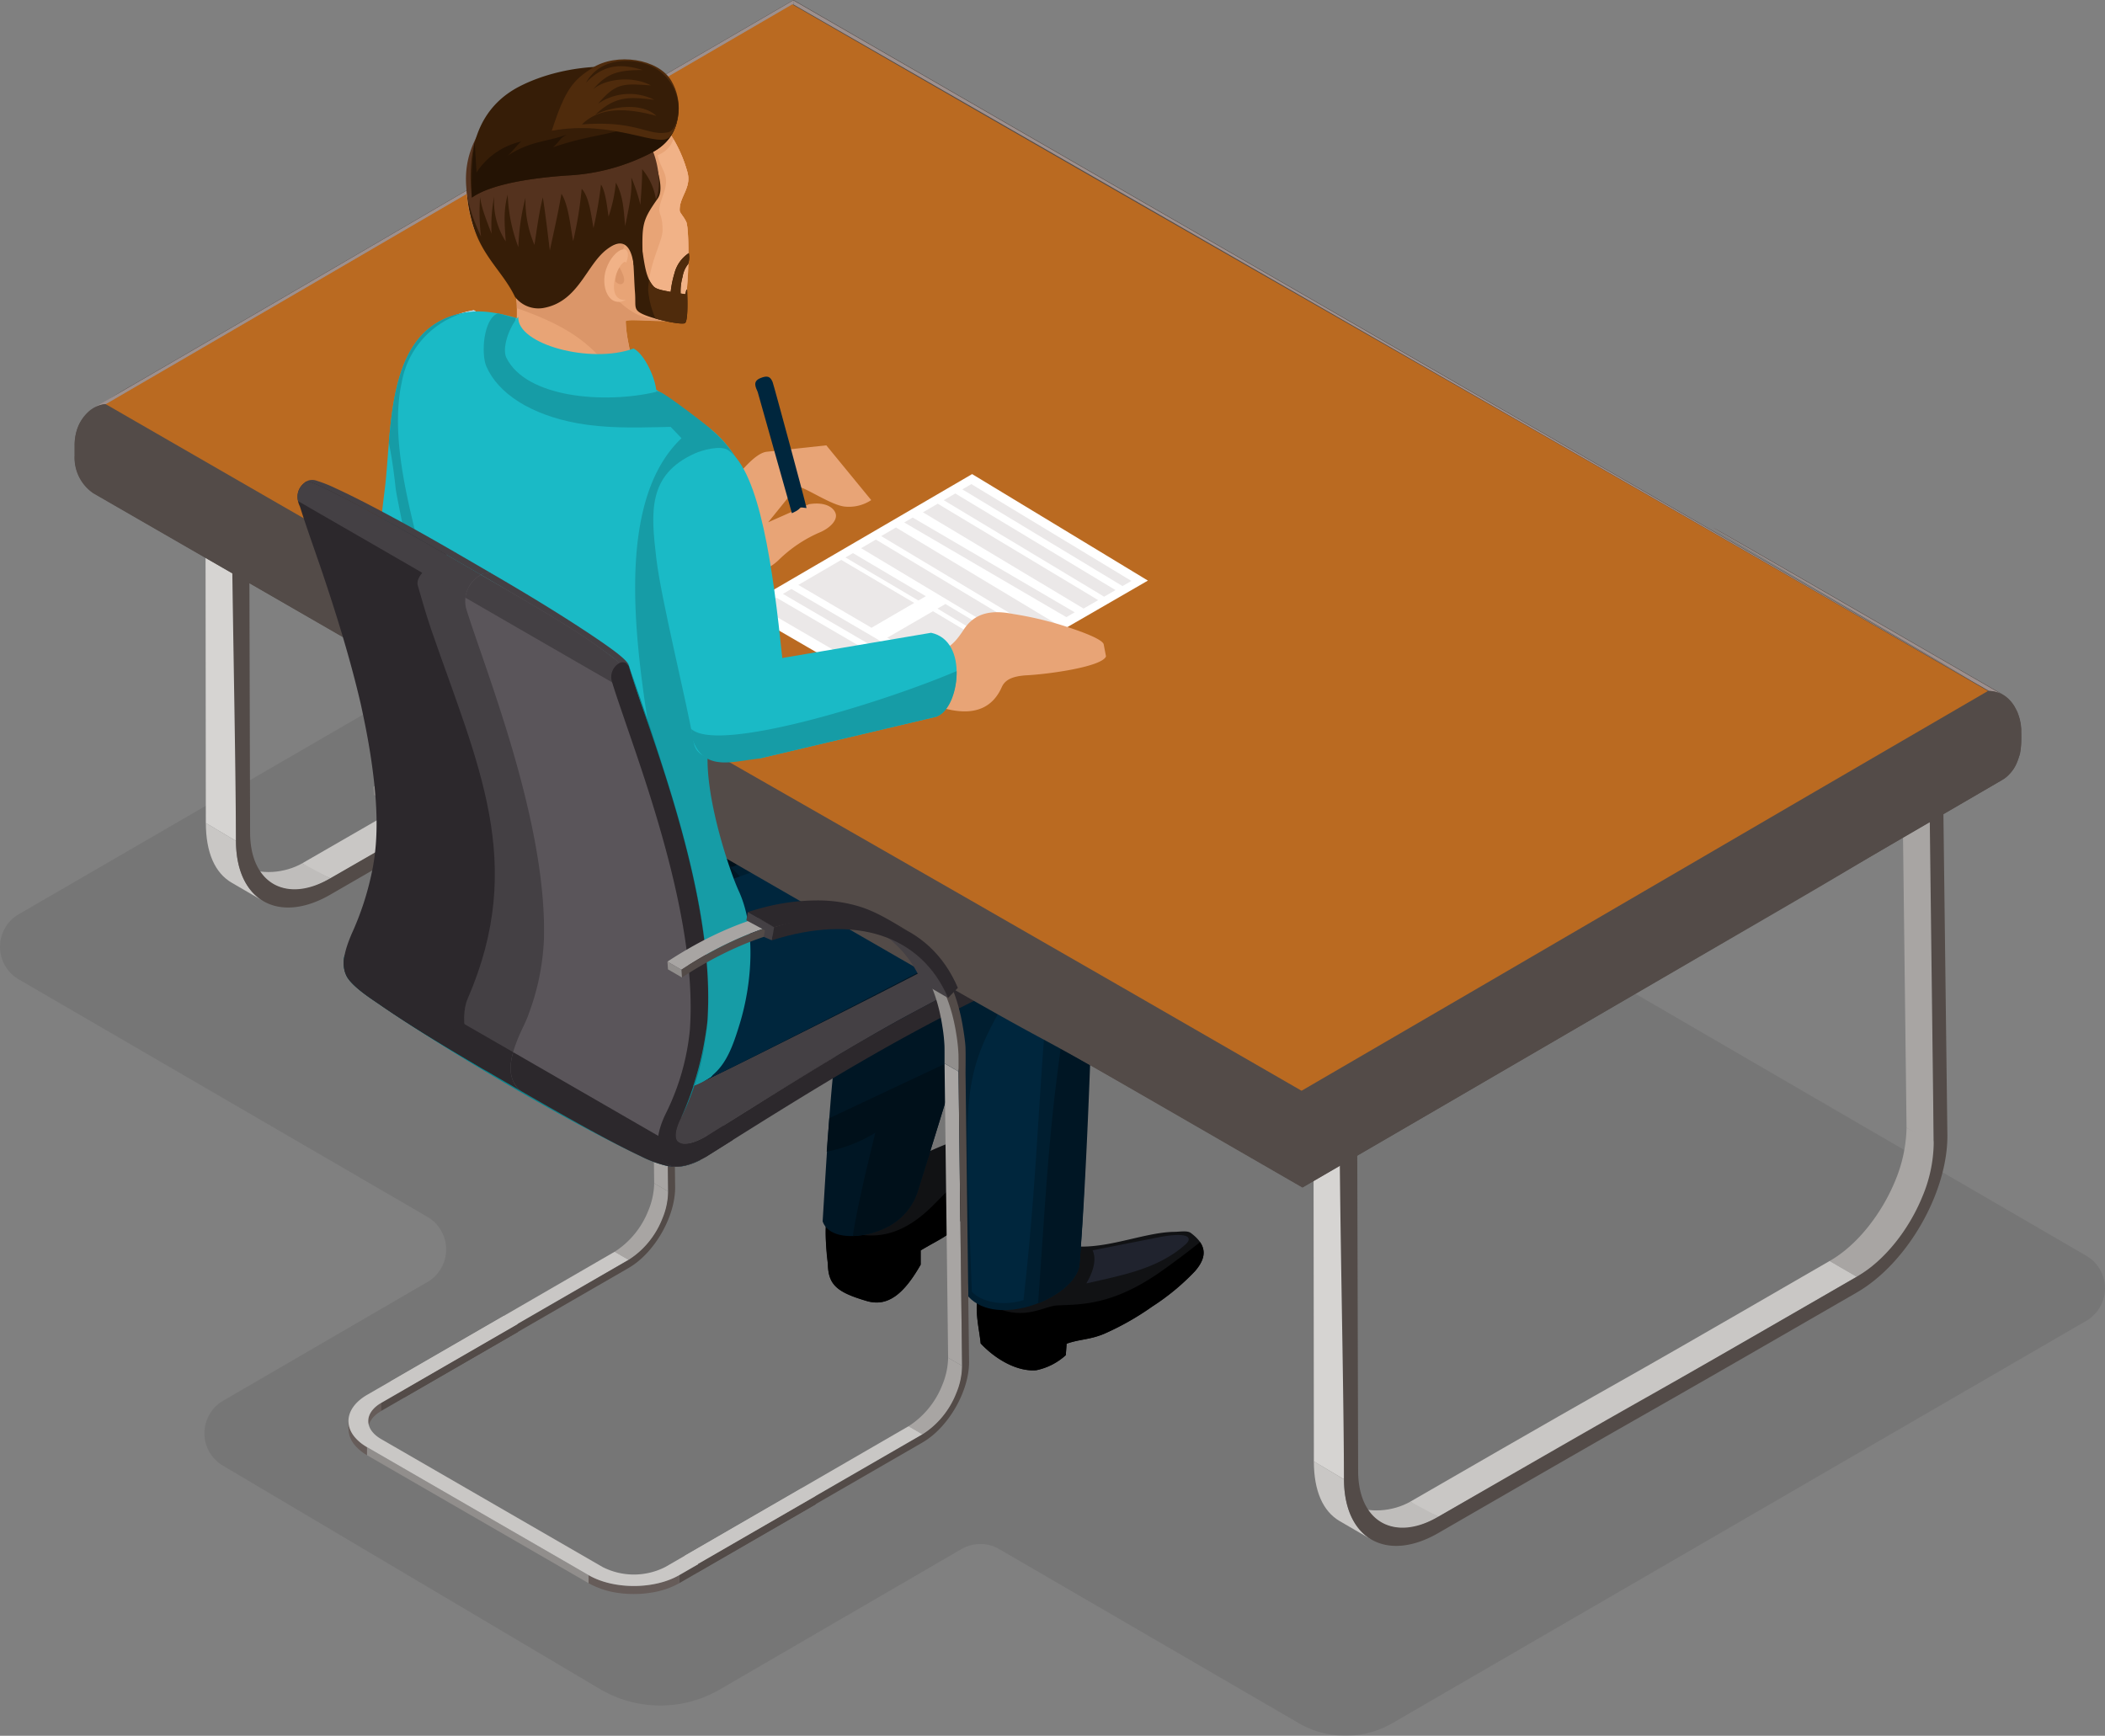 <svg xmlns="http://www.w3.org/2000/svg" width="386.712" height="318.916" viewBox="0 0 386.712 318.916"><rect x="0" y="0" width="386.712" height="318.916" fill="#808080" stroke="none"/><g data-name="Group 6683"><path data-name="Path 13651" d="M383.267 230.721c-79.737-46.339-164.454-95.573-243.743-141.649-8.97 5.18-103.446 59.992-136.074 78.9a6.923 6.923 0 0 0 0 11.976l75.068 43.626a6.929 6.929 0 0 1 0 11.979l-37.523 21.806a6.912 6.912 0 0 0-.044 11.928c17.217 10.189 51.491 30.522 69.252 41.033a21.781 21.781 0 0 0 22.045.088l44.359-25.779a6.946 6.946 0 0 1 6.975 0l54.994 31.959a17.156 17.156 0 0 0 17.227.012c26.028-15.084 99.5-57.706 127.466-73.917a6.917 6.917 0 0 0-.002-11.962z" fill="#231f20" fill-rule="evenodd" opacity=".1" style="mix-blend-mode:multiply;isolation:isolate"/><g data-name="Group 6667"><g data-name="Group 6664" fill-rule="evenodd"><g data-name="Group 6654"><g data-name="Group 6651"><g data-name="Group 6650"><path data-name="Path 13652" d="M174.879 226.157c-1.281 1.218-2.774 1.816-5.74 3.587v2.614c-3.071 5.378-6.034 7.823-9.922 6.676-5.42-1.6-7.062-2.935-7.126-6.812-.618-6.6-.756-7.842 1.023-12.706a39.044 39.044 0 0 1 11.746-5.5c3.148-1 7.893-3.752 12.465-4.959a3.5 3.5 0 0 1 4.379 3.266c.246 4.137-3.401 10.198-6.825 13.834z" fill="#111214"/><path data-name="Path 13653" d="M174.879 226.157c-1.281 1.218-2.774 1.816-5.74 3.587v2.614c-3.071 5.378-6.034 7.823-9.922 6.676-5.42-1.6-7.062-2.934-7.126-6.812a40.464 40.464 0 0 1-.342-7.551c7.209 3.685 13.332 3.347 20.055-3.594 2.017-2.083 7.937-7.469 8.446-11.484a3.889 3.889 0 0 1 1.454 2.735c.246 4.132-3.401 10.194-6.825 13.829z"/></g><path data-name="Path 13654" d="M183.037 170.155c-4.771 17.5-8.933 31.125-14.35 48.451a11.266 11.266 0 0 1-5.373 6.669c-4.59 2.464-10.94 2.689-12.185-.872 1.071-17.608 1.648-27.237 3.146-36.75 1.248-7.918 1.928-15.462 5.968-21.852 4.65-15.68 27.676-13.549 22.794 4.354z" fill="#001624"/><path data-name="Path 13655" d="M176.163 194.247c-2.333 7.826-4.745 15.622-7.476 24.359a11.262 11.262 0 0 1-5.373 6.668 15.469 15.469 0 0 1-6.643 1.826c.825-5.479 2.819-13.548 4.124-18.961a27.242 27.242 0 0 1-8.913 3.459c.173-2.689.3-3.841.47-6.148z" fill="#00101a"/></g><g data-name="Group 6653"><g data-name="Group 6652"><path data-name="Path 13656" d="M184.685 233.914c1.513-.407 5.421-6.361 10.9-5.19 6.576 1.405 14.212-2.32 20.143-2.392 1.058-.013 2.394-.278 3.036.2 2.823 2.106 3.169 4.29.737 7.059a42.478 42.478 0 0 1-7.828 6.466 50.405 50.405 0 0 1-8.85 5.016c-2.664 1.106-4.459.953-6.87 1.81l-.152 2.1a11.471 11.471 0 0 1-5.412 2.768c-3.394.3-7.372-1.874-10.229-4.922-.33-3.468-1.565-6.919.218-12.015z" fill="#111214"/><path data-name="Path 13657" d="M220.465 228.218c1.109 1.609.826 3.332-.968 5.375a42.478 42.478 0 0 1-7.828 6.466 50.405 50.405 0 0 1-8.85 5.016c-2.664 1.106-4.459.953-6.87 1.81l-.152 2.1a11.471 11.471 0 0 1-5.412 2.768c-3.394.3-7.372-1.874-10.229-4.922-.252-2.647-1.03-5.283-.593-8.649 7.316 5.6 11.821 1.81 14.633 1.667 4.172-.213 10.2.151 19.489-6.518 2.151-1.546 4.47-3.252 6.78-5.113z"/><path data-name="Path 13658" d="M199.587 235.804c1.7-2.964 1.7-4.908 1.136-6.081l11.687-2.308c5.728-1.188 6.892-.112 5.372 1.24-5.103 4.544-11.823 5.678-18.195 7.149z" fill="#20232e"/></g><path data-name="Path 13659" d="M200.878 156.736c-.443 18.075-1.014 57.455-2.59 75.857-1.132 5.908-15.083 11.5-20.4 5.621-1-17.58-3.019-32.163-2.21-41.819.674-8.038.887-32.019 3.837-39.1 2.263-8.924 21.75-16.319 21.363-.559z" fill="#001e30"/><path data-name="Path 13660" d="M201.389 159.067c-.442 18.076-1.525 55.124-3.1 73.526-.519 2.711-3.74 5.354-7.585 6.854 1-13.295 1.679-27.107 3.3-40.219.731-5.9 1.507-11.171 2.06-15.756.788-6.546 1.6-28.566-1.042-34.8a12.516 12.516 0 0 0-3.932-5.259 11.963 11.963 0 0 1 6.449 3.774 15.669 15.669 0 0 1 3.619 8.8 14.187 14.187 0 0 1 .231 3.08z" fill="#001624"/><path data-name="Path 13661" d="M188.029 238.885c-4.143 1.225-7.8.2-9.5-1.534-1.065-33.056-2.285-38.245 4.724-50.9 2.454-4.43 5.691-9.013 10.833-17.721-3.388 25.232-2.904 42.225-6.057 70.155z" fill="#00263d"/></g></g><g data-name="Group 6660"><g data-name="Group 6657"><g data-name="Group 6655"><path data-name="Path 13662" d="M122.744 218.897l-2.564-1.487a13.723 13.723 0 0 1-1.106 5.087 15.821 15.821 0 0 1-6.159 7.493l2.564 1.491a13.408 13.408 0 0 0 3.937-3.5 18.276 18.276 0 0 0 2.391-4.129 12.5 12.5 0 0 0 .937-4.955z" fill="#a8a5a3"/><path data-name="Path 13663" d="M112.915 229.985l-41.2 23.851 2.517 1.454 41.243-23.813z" fill="#c9c7c5"/><path data-name="Path 13664" d="M122.087 164.818l-2.564-1.491.657 54.083 2.564 1.487z" fill="#a8a5a3"/><path data-name="Path 13665" d="M122.503 161.654a32.646 32.646 0 0 0-.433-3.732 26.471 26.471 0 0 0-5.371-12.426 19.047 19.047 0 0 0-5.46-4.774l-2.564-1.486c5.651 3.283 9.21 9.174 10.447 17.281a30.08 30.08 0 0 1 .39 3.646c.023.777.01 3.046.01 3.164l2.564 1.491a30.708 30.708 0 0 0 .417-3.164z" fill="#918e8c"/><path data-name="Path 13666" d="M112.163 139.159c-6.188-3.6-9.961-4.97-17.339-4.438-7.909.568-15.876 3.772-22.39 7.552q-1.911 1.1-3.82 2.355l2.564 1.491q1.91-1.254 3.82-2.359a70.255 70.255 0 0 1 7.7-3.828 48.785 48.785 0 0 1 13-3.5 31.3 31.3 0 0 1 8.931.148 22.39 22.39 0 0 1 6.7 2.125c.274.145.561.29.834.454z" fill="#a8a5a3"/><path data-name="Path 13667" d="M123.379 165.032c0-.183.049-3.633-.014-4.792a40.738 40.738 0 0 0-.546-4.047c-1.573-9-6.01-15.256-12.993-18.2-9.129-3.855-21.918-1.682-34.828 5.77q-1.911 1.1-3.82 2.359l.1 1.423a71.675 71.675 0 0 1 3.732-2.3c12.607-7.279 25.082-9.4 33.975-5.637 6.96 2.941 11.31 9.27 12.706 18.407a31.548 31.548 0 0 1 .391 3.647c.022.778.009 3.046.009 3.164l.657 54.079a13.425 13.425 0 0 1-1.069 5.011 15.811 15.811 0 0 1-6.2 7.573l-41.243 23.813v1.482l41.243-23.813c4.728-2.732 8.565-9.379 8.552-14.811z" fill="#534b48"/><path data-name="Path 13668" d="M71.178 146.119l-2.564-1.491.1 1.427 2.564 1.486z" fill="#918e8c"/></g><g data-name="Group 6656"><path data-name="Path 13669" d="M112.069 141.512l-5.061-2.705a19.987 19.987 0 0 1 8.355 9.7l4.805 2.8c-1.845-4.322-4.444-7.671-8.099-9.795z" fill="#03868f"/><path data-name="Path 13670" d="M83.403 135.51l-.294 1.536 3.421 1.834-.219 1.2 1.483.639.61-2.452z" fill="#03868f"/><path data-name="Path 13671" d="M104.727 136.859c2.922.391 5.9.874 8.459 2.384-.007-.005 0 0 0 0-3.07-1.786-6.012-3.751-9.434-4.776a26.245 26.245 0 0 0-7.792-1.08 39.259 39.259 0 0 0-10.889 1.628c-.55.155-1.1.318-1.667.495l4.809 2.8a41.776 41.776 0 0 1 16.514-1.451z" fill="#07acb8"/><path data-name="Path 13672" d="M88.213 138.307l-.418 2.409c15.353-4.9 27.455-.941 32.373 10.584l1.8-1.85c-5.154-12.076-17.775-16.244-33.755-11.143z" fill="#079da8"/></g></g><g data-name="Group 6658"><path data-name="Path 13673" d="M70.046 257.742c-1.6.922-2.4 2.136-2.393 3.35v1.482c0-1.214.8-2.428 2.4-3.35l.115-.923z" fill="#665c59"/><path data-name="Path 13674" d="M95.15 243.248l-25.1 14.494v1.482l25.1-14.493z" fill="#534b48"/><path data-name="Path 13675" d="M67.294 267.285a1.547 1.547 0 0 0 .142.086v-1.481a8.265 8.265 0 0 1-2.045-1.693 4.3 4.3 0 0 1-.923-1.245l-.068-.15a4.256 4.256 0 0 1-.378-1.7 14.031 14.031 0 0 0 .027 1.868 4.712 4.712 0 0 0 1.046 2.446 8.219 8.219 0 0 0 2.199 1.869z" fill="#665c59"/><path data-name="Path 13676" d="M108.128 289.4l-40.7-23.511v1.482l40.7 23.512z" fill="#918e8c"/><path data-name="Path 13677" d="M149.877 274.911l-25.1 14.493v1.482l25.1-14.492z" fill="#534b48"/><path data-name="Path 13678" d="M124.782 290.885l-.006-1.482a14.771 14.771 0 0 1-4.39 1.593 19.894 19.894 0 0 1-7.326.106 15.124 15.124 0 0 1-4.932-1.7v1.483a15.648 15.648 0 0 0 5 1.724 20.406 20.406 0 0 0 7.432-.157 14.825 14.825 0 0 0 4.222-1.567z" fill="#665c59"/><path data-name="Path 13679" d="M147.312 273.425l-25.1 14.489a12.684 12.684 0 0 1-11.506 0l-40.693-23.513c-3.164-1.835-3.145-4.823.033-6.654l25.1-14.494-2.564-1.492-25.1 14.494c-4.6 2.655-4.624 6.978-.051 9.639l40.7 23.511c4.578 2.66 12.047 2.66 16.648 0l25.1-14.493z" fill="#c9c7c5"/></g><g data-name="Group 6659"><path data-name="Path 13680" d="M182.943 178.738c-.83-1.361-3.385-2.953-4.114-3.485-9.078-6.639-26.724-16.524-37.386-22.339-4.082-2.143-8.016-4.372-12.234-6.272a23.052 23.052 0 0 0-.359-.16c-3.032-1.363-3.5-1.859-6.358-.594-1.106.481-2.263 1.091-3.353 1.63-8.617 4.266-19.025 10.358-27.285 15.473l-19.1 11.832 56.8 33.6.254.361c2.07-1.3 4.642-2.936 6.575-4.145 11.632-7.256 20.4-12.475 27-16.23.769-.428 1.541-.86 2.318-1.287 2.628-1.414 5.411-2.892 8.47-4.506q2.154-1.11 4.4-2.246c3.42-1.419 3.659.429 2.8 2.316a2.239 2.239 0 0 0 .619-.355 3.392 3.392 0 0 0 .883-1.079 2.606 2.606 0 0 0 .07-2.514z" fill="#444044"/><path data-name="Path 13681" d="M73.614 174.285c-.976.559-8.729 2.327-9.98 2.137 15.984 15.006 48.3 26 58.2 34.184.831.709 2.511-.606 3.622-.464 1.338.212 3.384-.826 4.359-1.391.012-.161-.473-.6-.575-.711-13.205-13.955-44.307-27.306-55.626-33.755z" fill="#444044"/><path data-name="Path 13682" d="M182.943 178.738c-.83-1.361-3.385-2.953-4.114-3.485-10.778-7.883-25.53-15.873-37.386-22.339-4.082-2.143-8.016-4.372-12.234-6.272a23.052 23.052 0 0 0-.359-.16c-2.739-1.231-3.388-1.755-5.593-.912 12.294 6.978 49.2 26.521 59.722 35.458a2.508 2.508 0 0 0-.036-2.29z" fill="#03868f"/><path data-name="Path 13683" d="M128.594 213.119a11.908 11.908 0 0 1-3.509 1.16l-.09.014a4.313 4.313 0 0 1-2.2-.245c-1.746-.874-2-3.3-1.711-5.262l-11.128-6.424q-23.317-13.459-46.64-26.907a5.616 5.616 0 0 0 .485 4.112c1.194 1.907 4.512 4.013 5.9 4.971 12.253 8.479 34.561 21.543 47.967 27.868a21.412 21.412 0 0 0 5.39 1.924 8.243 8.243 0 0 0 3.223-.256 12.216 12.216 0 0 0 2.363-.925z" fill="#03868f"/><path data-name="Path 13684" d="M181.623 178.851c-8.529 4.223-15.821 8.115-22.931 12.22-8.9 5.137-17.59 10.6-28.3 17.322-.167.108-.34.217-.577.363-3.337 1.942-5.014 1.568-5.514.741-.464-.951.014-2.564.786-4.091l-2.748-.866c-1.759 3.555-1.911 6.484-.947 8.234 1.163 2.138 4.195 2.124 8.451-.317.232-.151.468-.3.7-.441 10.644-6.693 19.277-12.107 28.138-17.226 7.065-4.078 14.225-7.97 22.835-12.171a3.577 3.577 0 0 0 1.6-2.645c.066-1.055-.602-1.559-1.493-1.123z" fill="#2c282c"/></g></g><g data-name="Group 6663"><g data-name="Group 6661"><path data-name="Path 13685" d="M173.693 159.767c6.214-3.5 18.517-12.632 12.848-18.059-5.783-13.755-25.115-7.759-32.472-5.6-11.167 3.281-39.9 10.514-50.869 22.219l-19.208-19.321c-2.174 9.926-6.168 23.567-4.014 34.666 1.321 6.81 2.166 8.877 8.051 12.335 3.878 2.279 8.7 4.377 11.363 4.9a22.682 22.682 0 0 0 14.417-1.876c13.634-6.531 51.864-24.746 59.884-29.264z" fill="#001624"/><path data-name="Path 13686" d="M146.017 161.302c4.434-2.5 29.125-7.778 31.829-12.782.623-1.155-.547-3.279-1.172-4.374-11.726.019-37.625 6.7-53.406 12.941z" fill="#00101a"/></g><g data-name="Group 6662"><path data-name="Path 13687" d="M195.372 164.569c6.215-3.5 6.168-12.6 1.142-18.627-2.941-3.527-8.654-5.173-15.992-3.894-11.621 2.029-49.9 17.561-60.87 25.4l-22.959-23.414c-2.173 9.928-2.758 27.659-.6 38.759 1.321 6.81 2.506 8.877 8.392 12.335 3.877 2.279 8.7 4.378 11.363 4.9a22.675 22.675 0 0 0 14.417-1.877c13.63-6.53 57.088-29.06 65.107-33.582z" fill="#001e30"/><path data-name="Path 13688" d="M133.936 159.212a105.737 105.737 0 0 0-14.284 8.238l-22.959-23.414c-2.173 9.928-2.758 27.659-.6 38.759 1.321 6.81 2.506 8.877 8.392 12.335 3.877 2.279 8.7 4.378 11.363 4.9a22.675 22.675 0 0 0 14.417-1.877c7.361-3.528 42.158-20.874 52.336-26.761 4.539-3.967 9.29-14.606 8.637-14.371-16.12 12.787-40.425 20.3-49.606 25.039-.697-2.584-.516-17.911-7.696-22.848z" fill="#001624"/><path data-name="Path 13689" d="M188.872 141.926c9.995 1.432 16.447 14.468 8.063 22.231a45.064 45.064 0 0 0-.7-10.544 19.418 19.418 0 0 0-7.363-11.687z" fill="#11101a"/><path data-name="Path 13690" d="M188.256 154.534c5.977-2.775 3.037-9.592-.732-10.516-8.061-1.975-37.909 10.523-48.982 15.213 3.645 2.951 5.351 9.746 6.08 14.463 8.581-3.591 34.686-15.009 43.634-19.16z" fill="#00263d"/></g></g></g><g data-name="Group 6666"><path data-name="Path 13691" d="M123.203 155.272c9.795-3.183 19.2-6.9 28.983-10.116-2.407-4.091-6.257-5.229-10.387-5.489-13.186 3.981-30.606 10.134-38.6 18.662-2.438-2.454 12.621 5.83 20.004-3.057z" fill="#e0f5ff" fill-rule="evenodd"/><g data-name="Group 6665"><path data-name="Path 13692" d="M131.347 160.856a91.154 91.154 0 0 0-11.7 6.594l-22.959-23.414c-2.173 9.928-2.758 27.659-.6 38.759 1.321 6.81 2.506 8.877 8.392 12.335 3.877 2.279 8.7 4.378 11.363 4.9a22.675 22.675 0 0 0 14.417-1.877c8.8-4.22 30.044-15.11 46.147-23.513.164-8.808-1.825-17.09-8.766-23.69-11.872 3.919-26.011 7.761-35.119 11.365q-.581-.769-1.175-1.459z" fill="#00263d" fill-rule="evenodd"/></g></g></g><g data-name="Group 6668" fill-rule="evenodd"><path data-name="Path 13693" d="M151.966 92.511l-5.268-2.592a26.72 26.72 0 0 1-2.152 9.9c-2.4 5.779-6.815 11.642-11.979 14.573l4.987 2.9c6.293-3.707 9.871-7.786 12.572-14.607.97-2.457 2.141-7.265 1.84-10.174z" fill="#a8a5a3"/><path data-name="Path 13694" d="M145.927 26.485l.771 63.438 4.987 2.893-.358-63.155-.139-6.351a1358.02 1358.02 0 0 0-5.261 3.175z" fill="#a8a5a3"/><path data-name="Path 13695" d="M55.528 158.613l1.532 1.088 3.616 1.681c53.662-30.595 23.394-13.214 76.879-44.095l-4.988-2.9c-53.464 30.956-23.531 13.333-77.039 44.226z" fill="#c9c7c5"/><path data-name="Path 13696" d="M60.676 161.385l-5.148-2.769c-3.127 1.788-7.758 2.3-11.1.415 6.662 4.772 10.061 6.004 16.248 2.354z" fill="#bfbdbb"/><path data-name="Path 13697" d="M43.349 154.506l-5.534-3.3c.014 5.43 1.658 9.18 4.762 10.983l5.813 3.379c-3.103-1.806-5.027-5.632-5.041-11.062z" fill="#c9c7c5"/><path data-name="Path 13698" d="M37.751 89.548l.064 61.666 5.535 3.292.549-67.8a519.071 519.071 0 0 1-6.148 2.842z" fill="#d6d4d2"/><path data-name="Path 13699" d="M45.762 85.832l.185 67.173c.028 9.292 6.627 13.056 14.729 8.377 53.417-30.836 23.464-13.254 76.879-44.095 5.1-2.94 9.565-8.633 12.051-14.729a26.1 26.1 0 0 0 2.079-9.746l-.773-63.6-.069-5.692 2.5-1.5.856 69.349c.027 10.567-7.436 23.494-16.633 28.808-53.458 30.868-23.424 13.329-76.886 44.2-9.52 5.5-17.3 1.081-17.327-9.86-.129-22.344-.743-44.756-.839-67.15 1.051-.502 2.138-1.012 3.248-1.535z" fill="#534b48"/></g><g data-name="Group 6671" fill-rule="evenodd"><g data-name="Group 6669"><path data-name="Path 13700" d="M355.524 209.803l-5.269-2.591a26.742 26.742 0 0 1-2.15 9.894c-2.4 5.78-6.817 11.643-11.98 14.573l4.987 2.9c6.293-3.707 9.87-7.785 12.572-14.608.971-2.45 2.141-7.258 1.84-10.168z" fill="#a8a5a3"/><path data-name="Path 13701" d="M349.485 143.773l.77 63.439 4.988 2.893-.358-63.155-.139-6.35c-1.698 1.022-3.457 2.085-5.261 3.173z" fill="#a8a5a3"/><path data-name="Path 13702" d="M259.085 275.905l1.532 1.089 3.617 1.681c53.663-30.595 23.394-13.214 76.878-44.095l-4.987-2.9c-53.467 30.955-23.532 13.333-77.04 44.225z" fill="#c9c7c5"/><path data-name="Path 13703" d="M264.234 278.675l-5.149-2.77c-3.125 1.789-7.758 2.3-11.1.416 6.662 4.775 10.062 6.007 16.249 2.354z" fill="#bfbdbb"/><path data-name="Path 13704" d="M246.903 271.798l-5.534-3.3c.014 5.43 1.658 9.182 4.761 10.985l5.814 3.378c-3.099-1.806-5.023-5.632-5.041-11.063z" fill="#c9c7c5"/><path data-name="Path 13705" d="M241.308 206.84l.065 61.666 5.534 3.292.55-67.8a535.37 535.37 0 0 1-6.149 2.842z" fill="#d6d4d2"/><path data-name="Path 13706" d="M249.319 203.124l.186 67.173c.027 9.293 6.627 13.057 14.729 8.378 53.416-30.835 23.464-13.254 76.878-44.095 5.1-2.94 9.566-8.633 12.052-14.73a26.1 26.1 0 0 0 2.079-9.745l-.773-63.605-.069-5.692 2.5-1.5.857 69.349c.026 10.567-7.436 23.5-16.633 28.809-53.459 30.866-23.425 13.328-76.886 44.2-9.521 5.5-17.3 1.081-17.327-9.861-.13-22.344-.744-44.755-.838-67.149 1.049-.498 2.136-1.008 3.245-1.532z" fill="#534b48"/></g><g data-name="Group 6670"><path data-name="Path 13707" d="M145.768 0l-7.242 4.212-7.269 4.227c-41.574 24.135-65.212 38.1-106.792 62.222a82.406 82.406 0 0 0-8.668 5.621c-1.528 1.3-2.065 3.572-2.065 5.5v1.894a7.89 7.89 0 0 0 3.463 6.915l14.353 8.279q64.835 37.554 129.779 74.93c42.11 24.308 18.073 9.757 60.183 34.066l3.463 2 14.338 8.273 7.241-4.2 14.568-8.462 7.313-4.257 7.313-4.257 7.342-4.257q22.077-12.84 44.164-25.669c14.657-8.523 11.415-6.813 26.078-15.325l7.27-4.225 7.241-4.216a5.194 5.194 0 0 0 .732-.5c.072-.063.144-.146.23-.209 1.449-1.369 1.662-2.213 2.285-4.017 0-.021.014-.031.014-.052a18.723 18.723 0 0 0 .23-4.013c.014-.221 0-.439 0-.653-.029-.225-.043-.447-.072-.665s-.072-.426-.115-.633a4.223 4.223 0 0 0-.144-.6c-.057-.189-.1-.376-.172-.559s-.115-.349-.187-.518-.157-.32-.23-.475-.158-.29-.229-.43-.158-.257-.23-.383c-.087-.112-.159-.223-.23-.33-.087-.1-.158-.193-.23-.287s-.158-.17-.23-.252a1.314 1.314 0 0 0-.2-.208 2.119 2.119 0 0 0-.188-.186 1.635 1.635 0 0 0-.187-.161 1.894 1.894 0 0 0-.186-.152c-.058-.047-.13-.094-.187-.138-.432-.3-.9-.551-1.356-.814l-13.428-7.752-14.353-8.299c-55.8-32.22-1.628-.58 22.946 13.928l-14.439-8.331-14.426-8.336q-43.373-25.008-86.72-50.065L232.1 49.845l-14.424-8.332-14.425-8.323-14.41-8.315-14.367-8.3z" fill="#534b48"/><path data-name="Path 13708" d="M145.749.756V.474a.072.072 0 0 1-.014-.051V.065l-7.241 4.212-7.27 4.227C89.65 32.639 66.013 46.604 24.431 70.727l-7.226 4.212a2.62 2.62 0 0 1 .388-.205c.1-.048.2-.095.3-.136.071-.03.158-.058.229-.084a1.629 1.629 0 0 1 .188-.058 1.458 1.458 0 0 1 .157-.043c.043-.013.1-.025.158-.037s.072-.019.115-.028l.129-.021c.044-.007.072-.013.116-.017a1.082 1.082 0 0 1 .129-.017c.028-.005.072-.008.115-.012.028 0 .072-.006.1-.007l.115-.008h.186L145.746.81z" fill="#9d908e"/><path data-name="Path 13709" d="M203.218 33.253l-14.41-8.316-14.368-8.3L145.735.067v.39a.53.53 0 0 1 .014.153v.2l219.674 126.148a4.8 4.8 0 0 1 2.384.648c.015 0 .03.009.03.015l-14.334-8.282-14.353-8.291c-55.8-32.222-1.628-.581 22.946 13.929l-14.439-8.332-14.425-8.336q-43.374-25.01-86.721-50.066l-14.439-8.335-14.424-8.332" fill="#9d908e"/><path data-name="Path 13710" d="M13.703 83.737a7.892 7.892 0 0 0 3.463 6.915c90.181 52.014 114.128 65.213 204.315 117.276l3.462 2 14.339 8.273c0 .011.015-1.81.029-4.885L31.011 93.129z" fill="#534b48"/><path data-name="Path 13711" d="M239.303 213.314c0 1.6-.029 3.2-.029 4.8v.083c46.406-26.946 74.9-43.691 121.288-70.657l7.241-4.216c2.33-1.32 3.493-4.349 3.493-6.858v-.041c-50.018 29.072-82.058 47.848-131.993 76.889z" fill="#534b48"/><path data-name="Path 13712" d="M239.303 211.421v1.893l131.993-76.887v-1.894l-9.983 3.72z" fill="#534b48"/><path data-name="Path 13713" d="M13.703 81.844v1.893l225.6 129.577v-1.893L32.068 91.185z" fill="#534b48"/><path data-name="Path 13714" d="M370.149 130.003l-16.418 6.21-114.41 70v4.54c-.014.219-.014.45-.014.669L371.3 134.534a8.842 8.842 0 0 0-1.151-4.531z" fill="#534b48"/><path data-name="Path 13715" d="M15.078 77.015a8.893 8.893 0 0 0-1.379 4.829l225.604 129.577c.014-.868.014-1.768.014-2.657v-2.96L22.028 79.532z" fill="#534b48"/><path data-name="Path 13716" d="M239.321 204.246v-3.839L41.503 84.339 19.636 74.262a4.784 4.784 0 0 0-.992.109c-.115.025-.23.055-.344.088a2.74 2.74 0 0 0-.287.1c-.1.034-.187.071-.274.11a2.384 2.384 0 0 0-.272.126 2.932 2.932 0 0 0-.274.149 3.178 3.178 0 0 0-.272.173c-.1.069-.216.142-.316.218s-.216.176-.317.271a4.487 4.487 0 0 0-.359.341 5.688 5.688 0 0 0-.4.45 4.191 4.191 0 0 0-.446.621l224.243 128.789v-1.558z" fill="#534b48"/><path data-name="Path 13717" d="M239.321 205.219v.993l130.828-76.209a5.623 5.623 0 0 0-4.711-3.049h-.015l-16.442 6.9-109.66 66.558v4.812z" fill="#534b48"/><path data-name="Path 13718" d="M145.541.806C98.517 28.131 66.449 46.94 19.425 74.262c94.292 54.436 125.4 71.712 219.688 126.145 47.009-27.322 79.078-46.13 126.1-73.453C270.923 72.518 239.819 55.241 145.541.806z" fill="#ba6a21"/></g></g><path data-name="Path 13719" d="M120.289 99.485c3.207-1.309 8.246-2.825 9.864-5.027 3.512-4.778 7.849-11.147 10.708-11.455l10.943-1.178 8.249 10.06a7.421 7.421 0 0 1-4.929 1.182c-2.74-.321-8.217-4.255-8.786-3.552l-5.209 6.438 7.493-3.314c3.1-.513 4.66.691 4.924 1.828.235 1.008-.759 2.33-2.719 3.255a24.742 24.742 0 0 0-7.87 5.261c-2.7 2.472-5.88 2.8-11.325 3.475-.528.064-9.022 4.037-9.593 4.112z" fill="#e8a476" fill-rule="evenodd"/><path data-name="Path 13720" d="M141.936 70.185c-.393-.919-.854-1.3-2.277-.7s-.85 1.626-.458 2.545l6.28 22.267c2.471-1.108.629-1.207 2.687-.954-.083-.669-6.047-22.732-6.232-23.158z" fill="#00263d" fill-rule="evenodd"/><path data-name="Path 13721" d="M84.868 107.001l41.117-10.422c4.618 0 6.142 9.94 2.98 11.639l-40.277 18.055c-5.177.807-8.959-.167-10.7-2.278-2.076-2.515-1.488-6.563-.04-9.991 1.323-3.14 3.321-5.098 6.92-7.003z" fill="#d2eefc" fill-rule="evenodd"/><path data-name="Path 13722" d="M130.337 101.507c.643 2.766.258 5.834-1.372 6.711l-40.277 18.055c-5.177.807-8.684-.424-10.7-2.278z" fill="#b2d9ed" fill-rule="evenodd"/><path data-name="Path 13723" d="M87.063 57.004c13.666 8.415 1.571 54.512 9.751 66.68-6.219 1.881-17.47 3.1-19.737-.061a7.832 7.832 0 0 1-1.851-5.026c-.951-13.857-3.2-27.634-2.922-37.368.31-10.893 3.323-22.397 14.759-24.225z" fill="#c3e6f7" fill-rule="evenodd"/><path data-name="Path 13724" d="M87.063 57.004c13.666 8.415 1.571 54.512 9.751 66.68a72.428 72.428 0 0 1-12.9 1.852 8.642 8.642 0 0 1-2.553-.158c-2.443-13.278-9.691-35.031-8.868-47.3.585-8.734 4.094-19.126 14.57-21.074z" fill="#b2d9ed" fill-rule="evenodd"/><g data-name="Group 6678" fill-rule="evenodd"><path data-name="Path 13725" d="M86.066 57.357c13.685 8.428-2.009 41.466 6.184 53.653-6.229 1.883-18.518 3.107-20.79-.062a7.838 7.838 0 0 1-1.853-5.034c-.343-5 .635-12.42 1.077-15.994 1.426-11.516.019-30.535 15.382-32.563z" fill="#1abac6"/><path data-name="Path 13726" d="M86.066 57.357c13.685 8.428-2.009 41.466 6.184 53.653a48.773 48.773 0 0 1-15.434 1.809c-.7-6.825-3.908-21.132-4.12-23.038-.316-2.847-.682-5.646-1.262-8.435.884-10.596 2.701-22.416 14.632-23.989z" fill="#169ca6"/><path data-name="Path 13727" d="M84.078 57.869a16.237 16.237 0 0 0-10.27 12.362c-3.621 16.783 7.961 39.863 9 58.426.561 9.987-4.578 26.654-3.956 43.736.669 18.361 34.924 36.293 51.723 25.486 1.684-1.083 6.595-25.244 6.572-25.316-2.926-9.09-8.261-21.132-8.07-29.9.494-22.517 10.947-41.2 8.611-52.53a20.774 20.774 0 0 0-7.586-11.664c-8.999-7.226-35.78-24.841-46.024-20.6z" fill="#1abac6"/><path data-name="Path 13728" d="M126.063 199.878c6.332-1.59 8.014-5.816 9.831-11.762 2.384-7.8 2.924-17.681-.171-24.4a38.646 38.646 0 0 1-1.023-2.524c-1.913-5.147-4.866-15.075-4.711-22.164.494-22.517 9.98-37.558 7.644-48.893a20.774 20.774 0 0 0-7.586-11.664 113.974 113.974 0 0 0-17.652-10.863l.191 2.389c5.773 3.589 7.941 5.58 12.615 10.519-14.588 13.846-6.459 48.1-4.409 63.793.672 5.144 4.011 32.39 5.271 55.569z" fill="#169ca6"/><g data-name="Group 6672"><path data-name="Path 13729" d="M124.712 58.711c-1.646.815-10-.369-9.757.378.15 4.624 1.817 7 1.7 15.3-9.762 6.962-23.351-1.083-22.375-6.086-.077-3.406 1.625-12.888-.09-15.662-1.945-3.145-5.943-6.649-7.359-11.418-2.263-7.622-1.439-16.089 5.666-21.732 12.978-10.306 29.573-2.973 33.777 12.1.822 2.943-1.5 4.537-1.418 7.054.016.492.667 1.006 1.2 2.1.73 1.514.674 16.967-1.344 17.966z" fill="#e8a476"/><path data-name="Path 13730" d="M124.626 58.626c-1.645.815-9.915-.284-9.671.463.15 4.624 1.817 7 1.7 15.3-5.783-8.446-8.22-13.092-21.7-17.762a8.615 8.615 0 0 0-.762-3.986c-1.945-3.145-5.943-6.649-7.359-11.418-2.263-7.622-1.439-16.089 5.666-21.732 12.978-10.306 29.573-2.973 33.777 12.1.822 2.943-1.5 4.537-1.418 7.054.016.492.667 1.006 1.2 2.1.727 1.514.585 16.881-1.433 17.881z" fill="#db9669"/><path data-name="Path 13731" d="M124.37 58.711c-.872.468-4.48.161-7.166-.872a12.512 12.512 0 0 1-3.183-2.209c-1.113-.449-3.585-3.958.245-9.544 3.733-5.447-18.876 8.494-20.074 6.559-1.944-3.144-5.943-6.649-7.359-11.418-2.263-7.622-1.439-16.089 5.666-21.732 12.978-10.306 29.573-2.973 33.777 12.1.822 2.943-1.5 4.537-1.418 7.054.016.492.667 1.006 1.2 2.1.728 1.51.296 16.897-1.688 17.962z" fill="#e8a476"/><path data-name="Path 13732" d="M124.755 58.647a7.5 7.5 0 0 1-3.39-.208 9.655 9.655 0 0 1-2.292-5.129c.157-4.964 2.663-8.99 2.651-11-.027-4.248-1.439-2.132.182-6.723 1.244-3.523-.389-4.057-1.106-7.08a4.788 4.788 0 0 0 2.922-2.937 25.039 25.039 0 0 1 2.554 6.025c.822 2.943-1.5 4.537-1.418 7.054.016.492.667 1.006 1.2 2.1.728 1.51.627 16.736-1.303 17.898z" fill="#f1b287"/><path data-name="Path 13733" d="M115.072 46.25c-4.65-4.334-9.137 9.453-1.656 9.307-2.919-3.09-.702-7.984 1.656-9.307z" fill="#db9669"/><path data-name="Path 13734" d="M115.049 48.264c.7-1.928.11-2.63-.739-2.421-.932.229-2.255 1.567-2.943 3.564-1.111 3.222.481 7.293 3.593 5.7-2.677.155-2.427-3.072-1.624-5.062.545-1.348 1.388-2.306 1.713-1.781z" fill="#f1b287"/><path data-name="Path 13735" d="M113.818 49.136c.749 1.393 1.008 2.221.768 2.7-.168.334-.684.713-1.528-.1a4.814 4.814 0 0 1 .76-2.6z" fill="#db9669"/><path data-name="Path 13736" d="M94.603 54.536c-2.159-4.532-5.989-7.328-7.765-13.309-2.263-7.621-1.439-16.089 5.666-21.732 10.2-8.1 22.632-5.3 29.529 3.581.37.572-3.537 2.409-2.243 5.272 1.849 4.852 1.812 7.028 1.065 8.093-2.892 4.125-2.945 4.712-2.787 10.993l-1.634 1.32c-.675-4.929-2.867-4.541-5-2.9-3.718 2.873-5.148 9.4-11.337 10.681a5.426 5.426 0 0 1-5.494-1.999z" fill="#361d07"/><path data-name="Path 13737" d="M118.003 46.026c.494 3.077.705 5.025 2.041 6.57.508.588 1.843.785 3.17 1.039a18.71 18.71 0 0 1 .688-3.393 6.3 6.3 0 0 1 2.644-3.734 3.952 3.952 0 0 1-.123 2.005 4.887 4.887 0 0 0-1.019 2.322 10.024 10.024 0 0 0-.369 3.1c.327.032.6.089.832.122.119.018.129-.877.362-.858.108 2.551.144 5.965-.434 6.191-.739.291-5.067-.591-7.289-1.491-2.318-.939-1.636-1.448-1.852-4.184-.179-2.255-.172-4.81-.483-7.218z" fill="#361d07"/><path data-name="Path 13738" d="M119.247 51.394a5.581 5.581 0 0 0 .793 1.2c.508.588 1.843.785 3.17 1.039a18.71 18.71 0 0 1 .688-3.393 6.3 6.3 0 0 1 2.644-3.734 3.952 3.952 0 0 1-.123 2.005 4.887 4.887 0 0 0-1.019 2.322 10.024 10.024 0 0 0-.369 3.1c.327.032.6.089.832.122.119.018.129-.877.362-.858.108 2.551.144 5.965-.434 6.191-.559.22-3.168-.231-5.368-.852a16.68 16.68 0 0 1-1.35-5.226 17.1 17.1 0 0 1 .174-1.916z" fill="#4f2b0c"/><path data-name="Path 13739" d="M96.534 36.344a20.831 20.831 0 0 0 1.65 8.652c.338-2.188.638-4.406 1.058-6.575q.212-1.091.481-2.158c.511 3.238.884 6.512 1.288 9.766.734-3.46 1.54-6.945 2.13-10.427 1.3 1.988 1.663 6.133 2.154 8.687a70.592 70.592 0 0 0 1.568-9.594c1.392 1.411 1.783 5.155 2.168 7.21a74.521 74.521 0 0 0 1.375-8c.872 1.279 1.14 4.31 1.394 5.893a27.711 27.711 0 0 0 1.34-6.241c1.4 2.442 1.444 5.263 1.712 7.991.541-2.841 1.363-6.068 1.124-8.934a29.628 29.628 0 0 1 1.67 5.03c.146-2.178.343-4.386.321-6.567a11.354 11.354 0 0 1 2.533 5.564c1.026-2.18.538-6.482-.777-9.4l-.154-.342-.374.024q-3.3.211-6.611.418-2.178.135-4.356.267c-.707.042-1.5.119-2.193.119-.291-.011-.652-.073-.944-.111-.707-.091-1.413-.188-2.119-.285q-3.062-.423-6.124-.862c-3.088-.44-6.019-1.2-9.1-1.645-4.308 7.572-1.091 14.951.628 18.645a35.205 35.205 0 0 1-.16-7.3c.181 2.062 1.359 4.781 2.091 6.8a28 28 0 0 1 .482-6.857 13.541 13.541 0 0 0 2.111 8.227c-.165-3.04-.48-5.437.368-8.581a30.434 30.434 0 0 0 1.96 9.658 41.045 41.045 0 0 1 1.306-9.072z" fill="#54321e"/><path data-name="Path 13740" d="M86.693 36.311c2.305-1.682 7.556-3.368 17.429-4.065a37.429 37.429 0 0 0 15.733-4.269c6.247-3.331 5.264-10.222 2.625-12.564-5.1-4.522-18.271-4.051-27.04.466-6.406 3.298-9.946 9.838-8.747 20.432z" fill="#361d07"/><path data-name="Path 13741" d="M86.693 36.311c2.305-1.682 7.556-3.368 17.429-4.065a37.429 37.429 0 0 0 15.733-4.269c6.247-3.331 5.264-10.222 2.625-12.564a9.08 9.08 0 0 0-1.65-1.149c-1.592 11.882-7.5 8.684-19.211 12.8 1.71-1.645.888-1.332 2.43-2.3-3.73 1.343-6.574 1.107-10.783 3.836 1.33-1.224 1.669-1.96 2.513-2.6a13.218 13.218 0 0 0-8.234 5.687l-.34-5.6a56.539 56.539 0 0 0-.512 10.224z" fill="#241304"/><path data-name="Path 13742" d="M123.137 25.063c-1.926 2.413-10.2-3.166-21.774-1.037 2.48-7.646 3.913-9.269 7.389-11.506 4.532-2.917 12.164-1.726 14.559 2.293 2.292 3.851 1.375 8.307-.174 10.25z" fill="#4f2b0c"/><path data-name="Path 13743" d="M106.903 22.865c3.541-3.5 8.891-2.87 13.682-1.576-2.769-2.625-8.477-1.637-11.232-.213 3.72-3.456 6.189-3.323 10.869-2.728a10.162 10.162 0 0 0-10.336.7c3.352-3.959 4.768-3.659 9.675-3.367-3.417-1.829-8.543-1.185-10.634.778 2.52-2.949 4.478-3.593 9.143-3.591-4.009-1.22-7.111-1.1-10.421 2.323 2.592-4.574 8.094-4.6 11.706-3.17a8.8 8.8 0 0 1 5.314 7.6c.079 2.757-1.06 4.486-1.849 4.662-3.749.848-5.636-2.215-15.917-1.418z" fill="#361d07"/></g><path data-name="Path 13744" d="M94.741 58.413c-1.119-.159-2.076-.58-3.26-.846-2.67.945-3.136 7.439-2.131 9.758 2.147 4.954 8.131 8.875 16.745 10.444 9.807 1.786 21.654-.279 24.6 1.184.517.256-8.493-6.775-9.555-6.975-9.718-1.831-28.137-5.726-26.399-13.565z" fill="#169ca6"/><path data-name="Path 13745" d="M95.209 58.224c-.257 5.051 13.315 8.708 21.19 5.81 2.093 1.064 4.132 5.751 4.175 7.961-9.463 2.257-23.942 1.115-27.56-6.288-.793-1.622.389-5.467 2.195-7.483z" fill="#1abac6"/><g data-name="Group 6677"><g data-name="Group 6673"><path data-name="Path 13746" d="M69.085 94.627c3.773 2.069 8.139 4.616 12.817 7.335a2.693 2.693 0 0 1 2.094-.271c-.036-.019-.174-.1-.336-.191q-1.95-1.134-3.914-2.248a354.278 354.278 0 0 0-5.619-3.134q-1.61-.879-3.241-1.755c-3.026-1.613-6.135-3.228-9.247-4.662a25.135 25.135 0 0 0-3.351-1.339 2.562 2.562 0 0 0-1.445-.131 2.306 2.306 0 0 0-.892.455c.675-.379 3.336.918 5 1.746 2.782 1.378 5.439 2.688 8.134 4.195z" fill="#444044"/><path data-name="Path 13747" d="M93.549 167.764c.173-17.474-7.223-38.912-11.762-52.061-1.086-3.16-2.027-5.887-2.641-7.933-.638-2.1 1.288-5 2.778-5.882-.427-.246-.855-.5-1.277-.742-5.529-3.193-11.408-6.573-17.171-9.524-1.962-.967-3.727-1.966-5.775-2.807-.732-.3-1.158-.405-1.543-.247a3.177 3.177 0 0 0-1.338 1.7 3.779 3.779 0 0 0 .277 2.783c1.278 4.067 2.758 8.122 4.128 12.17 2.272 6.751 5.041 15.445 7.06 24.174.731 3.361 1.359 6.5 1.866 9.893 1.046 6.995 1.616 14.369.125 21.154a53.161 53.161 0 0 1-3.651 11.091c-1.059 2.492-2.238 5.773-.82 8.036 1.194 1.907 4.512 4.013 5.9 4.971 5.581 3.863 11.863 7.639 17.7 11.07l2.114 1.237c-1.6-.933-2.026-2.9-1.954-4.606a15.767 15.767 0 0 1 1.645-5.646 49.257 49.257 0 0 0 4.339-18.831z" fill="#2c282c"/><path data-name="Path 13748" d="M63.32 175.455a5.616 5.616 0 0 0 .485 4.112c1.194 1.907 4.512 4.013 5.9 4.971 5.581 3.863 11.863 7.639 17.7 11.07l2.114 1.237c-1.6-.933-2.026-2.9-1.954-4.606a9.744 9.744 0 0 1 .444-2.542q-12.345-7.12-24.689-14.242z" fill="#2c282c"/><path data-name="Path 13749" d="M79.097 106.116a7.065 7.065 0 0 1 2.827-4.228c-.427-.246-.855-.5-1.277-.742-5.529-3.193-11.408-6.573-17.171-9.524-1.962-.967-3.727-1.966-5.775-2.807-.732-.3-1.158-.405-1.543-.247a3.177 3.177 0 0 0-1.338 1.7 2.747 2.747 0 0 0-.038 1.815l7.6 4.383 8.839 5.1z" fill="#444044"/><path data-name="Path 13750" d="M90.503 105.475l-6.517-3.787a1.964 1.964 0 0 0-2.064.2l6.405 3.723a2.555 2.555 0 0 1 2.176-.136z" fill="#444044"/><path data-name="Path 13751" d="M89.391 119.597c-1.408-4.075-3.672-8.916-1.062-13.986l-6.405-3.723c-1.837 1-5.807 3.715-5.165 5.712.614 2.046 1.385 4.943 2.471 8.1 8.569 24.825 17.536 42.8 6.679 67.817-1.626 3.744-.078 11.172 3.607 13.325l6.4 3.723c-2.807-1.636-.9-5.308.206-8.412 10.031-28.097 3.881-41.828-6.731-72.556z" fill="#444044"/><path data-name="Path 13752" d="M83.603 187.171c-.869 2.858-.3 6.205 5.914 9.674l6.4 3.723c-2.307-1.346-2.237-4.412-1.524-7.186z" fill="#2c282c"/><path data-name="Path 13753" d="M85.661 109.905a4.057 4.057 0 0 1 .382-1.41 6.427 6.427 0 0 1 2.286-2.884l-6.405-3.723c-3.778.091-9.476.655-2.865 4.206l1 .576z" fill="#444044"/><path data-name="Path 13754" d="M115.557 122.363a1.616 1.616 0 0 0-.091-.25c-.49-1.1-3.53-3.167-4.6-3.927a240.004 240.004 0 0 0-2.45-1.669c-5.854-3.885-11.869-7.53-17.967-11.07a2.051 2.051 0 0 0-2.123.164q1.674.975 3.342 1.955l.186.109c2.724 1.654 5.486 3.245 8.2 4.919 2.784 1.744 13.026 8.085 13.875 9.482.494-.285 1.386-.376 1.589.309z" fill="#444044"/><path data-name="Path 13755" d="M130.061 186.329c.055-1.081.088-2.347.071-3.8 0-.2 0-.391-.009-.586v-.173a70.784 70.784 0 0 0-.227-4.546c-.932-12.152-4.556-25.1-7.6-34.7v-.027l-.018-.046c-.173-.546-.346-1.087-.515-1.61-1.5-4.8-3.222-9.933-5.155-15.444l-.15-.427q-.245-.688-.49-1.391l-.4-1.219-.07-.034a1.464 1.464 0 0 1 .043.144c.531 1.768 1.322 4.123 2.264 6.828q1.841 5.571 3.491 10.756c4.01 12.744 6.983 23.646 8.2 33.465q.3 2.463.455 4.893c.009.14.018.286.023.427s.018.313.027.468q.07 1.425.1 2.8a58.191 58.191 0 0 1-.44 7.895 28.76 28.76 0 0 1-.317 2.024 62.837 62.837 0 0 1-4.144 13.186l.014.013c.072-.145.14-.3.2-.423l.168-.381a46.055 46.055 0 0 0 3.854-12.485c.1-.594.185-1.193.265-1.79.018-.128.037-.265.059-.405a41.99 41.99 0 0 0 .222-1.968c.014-.228.032-.474.046-.728.018-.397.011-.286.033-.716z" fill="#03868f"/><path data-name="Path 13756" d="M129.841 212.47h-.009a.023.023 0 0 0 .009-.018c-8.386 4.763-8.372-2.187-5.134-9.892 10.938-26.022-12.451-79.71-10.742-80.574 0-.325-5.752-4.369-6.4-4.8-6.044-4.057-16.99-10.269-19.241-11.576a5.536 5.536 0 0 0-2.7 6.143c.61 2.014 1.518 4.645 2.564 7.673 4.638 13.45 12.271 35.576 11.733 53.258a44.033 44.033 0 0 1-2.723 13.4c-.447 1.407-1.263 2.835-1.944 4.475-1.373 3.31-2.391 6.967-.083 9.423a3.5 3.5 0 0 0 .74.582q2.748 1.587 5.506 3.15c4.818 2.718 11.176 6.3 16.242 8.688a21.412 21.412 0 0 0 5.39 1.924 8.243 8.243 0 0 0 3.223-.256 12.666 12.666 0 0 0 3.069-1.313c.155-.081.3-.164.463-.25v-.009l.014-.009s-.009 0-.014.009a.015.015 0 0 0 0-.013h.018-.018c-.004 0 .009-.01.009-.014z" fill="#5a555a"/><path data-name="Path 13757" d="M128.594 213.119a11.908 11.908 0 0 1-3.509 1.16l-.09.014a4.313 4.313 0 0 1-2.2-.245c-1.746-.874-2-3.3-1.711-5.262l-11.128-6.424q-7.839-4.525-15.679-9.046c-.7 2.462-.779 4.884.9 6.67a3.5 3.5 0 0 0 .74.582q2.748 1.587 5.506 3.15c4.818 2.718 11.176 6.3 16.242 8.688a21.412 21.412 0 0 0 5.39 1.924 8.243 8.243 0 0 0 3.223-.256 12.216 12.216 0 0 0 2.363-.925z" fill="#2c282c"/><path data-name="Path 13758" d="M112.89 125.624q-.226-.738-.448-1.478a2.447 2.447 0 0 1 1.528-2.155c0-.325-5.752-4.369-6.4-4.8-6.044-4.057-16.99-10.269-19.241-11.576a5.76 5.76 0 0 0-2.841 4.194l3.417 1.972 8.847 5.112 8.866 5.114z" fill="#444044"/><path data-name="Path 13759" d="M132.829 206.865q-1.2.752-2.434 1.528c-.167.108-.34.217-.577.363-3.337 1.942-5.014 1.568-5.514.741-.464-.951.014-2.564.786-4.091a60.02 60.02 0 0 0 4.847-17.59c1.441-19.094-6.842-43.153-11.821-57.587-1.091-3.115-1.984-5.836-2.579-7.814a1.255 1.255 0 0 0-1.866-.509 2.914 2.914 0 0 0-1.246 3.353c.6 2.024 1.56 4.733 2.627 7.893 4.86 14.084 13.044 37.761 11.675 56.173a44.026 44.026 0 0 1-4.385 15.215c-1.759 3.555-1.911 6.484-.947 8.234 1.163 2.138 4.195 2.124 8.451-.317.232-.151.468-.3.7-.441l4.021-2.526z" fill="#2c282c"/></g><g data-name="Group 6676"><g data-name="Group 6674"><path data-name="Path 13760" d="M176.745 250.948l-2.564-1.486a13.722 13.722 0 0 1-1.106 5.086 15.821 15.821 0 0 1-6.159 7.493l2.564 1.491a13.424 13.424 0 0 0 3.937-3.5 18.288 18.288 0 0 0 2.391-4.129 12.512 12.512 0 0 0 .937-4.955z" fill="#a8a5a3"/><path data-name="Path 13761" d="M166.916 262.041l-41.2 23.851 2.515 1.453 41.245-23.813z" fill="#c9c7c5"/><path data-name="Path 13762" d="M176.088 196.869l-2.564-1.491.658 54.084 2.564 1.486z" fill="#a8a5a3"/><path data-name="Path 13763" d="M176.503 193.705a32.475 32.475 0 0 0-.434-3.732 26.465 26.465 0 0 0-5.37-12.426 19.07 19.07 0 0 0-5.46-4.774l-2.564-1.486c5.651 3.283 9.21 9.175 10.447 17.28a30.382 30.382 0 0 1 .391 3.647c.022.777.009 3.046.009 3.164l2.564 1.491a30.747 30.747 0 0 0 .417-3.164z" fill="#918e8c"/><path data-name="Path 13764" d="M166.163 171.21c-6.186-3.6-9.96-4.969-17.339-4.439-7.908.569-15.875 3.773-22.389 7.553q-1.911 1.1-3.82 2.355l2.564 1.491q1.909-1.256 3.82-2.36a70.606 70.606 0 0 1 7.7-3.828 48.783 48.783 0 0 1 13-3.5 31.3 31.3 0 0 1 8.931.148 22.356 22.356 0 0 1 6.695 2.125c.278.145.566.291.838.455z" fill="#a8a5a3"/><path data-name="Path 13765" d="M177.38 197.085c0-.181.049-3.632-.015-4.791-.059-1.064-.318-2.746-.545-4.046-1.573-9-6.01-15.257-12.994-18.2-9.128-3.854-21.917-1.681-34.827 5.769q-1.912 1.106-3.82 2.36l.1 1.423a72.12 72.12 0 0 1 3.733-2.3c12.606-7.278 25.082-9.4 33.974-5.638 6.961 2.942 11.311 9.271 12.707 18.409a31.322 31.322 0 0 1 .39 3.646c.023.777.01 3.046.01 3.164l.657 54.079a13.406 13.406 0 0 1-1.069 5.011 15.8 15.8 0 0 1-6.2 7.573l-41.244 23.813v1.483l41.243-23.814c4.728-2.732 8.565-9.379 8.552-14.812z" fill="#534b48"/><path data-name="Path 13766" d="M125.179 178.17l-2.564-1.491.1 1.428 2.564 1.486z" fill="#918e8c"/></g><g data-name="Group 6675"><path data-name="Path 13767" d="M166.069 173.564l-5.06-2.706a19.988 19.988 0 0 1 8.355 9.7l4.805 2.8a19.756 19.756 0 0 0-8.1-9.794z" fill="#444044"/><path data-name="Path 13768" d="M137.403 167.562l-.294 1.535 3.421 1.834-.219 1.2 1.483.64.609-2.452z" fill="#444044"/><path data-name="Path 13769" d="M158.728 168.91c2.922.391 5.9.874 8.459 2.384-.007-.005 0 0 0 0-3.07-1.786-6.012-3.751-9.434-4.776a26.256 26.256 0 0 0-7.792-1.08 39.254 39.254 0 0 0-10.889 1.628c-.55.155-1.1.318-1.667.5l4.809 2.8a41.772 41.772 0 0 1 16.514-1.456z" fill="#2c282c"/><path data-name="Path 13770" d="M142.214 170.357l-.418 2.41c15.353-4.9 27.454-.941 32.373 10.584l1.8-1.851c-5.155-12.075-17.775-16.243-33.755-11.143z" fill="#2c282c"/></g></g></g></g><g data-name="Group 6680" fill-rule="evenodd"><path data-name="Path 13771" d="M210.879 106.673l-16-9.7q-8.091-4.9-16.29-9.868-10.657 6.216-21.273 12.4-10.592 6.176-21.143 12.325l16.555 9.6 16.266 9.441 20.882-12.065q10.472-6.045 21.003-12.133z" fill="#fff"/><path data-name="Path 13772" d="M207.85 106.735q-7.251-4.389-14.587-8.824l-14.817-8.963-1.657.966 14.826 8.954 14.6 8.814 1.635-.947z" fill="#ebe8e8"/><path data-name="Path 13773" d="M199.064 111.813l-14.638-8.774-14.868-8.912q1.353-.786 2.714-1.582l14.852 8.928 14.623 8.79c-.896.522-1.793 1.037-2.683 1.55z" fill="#ebe8e8"/><path data-name="Path 13774" d="M186.786 118.82q-3.256-1.952-6.53-3.91t-6.571-3.937c-.49.283-.976.567-1.462.847l6.576 3.934 6.533 3.907c.483-.276.966-.56 1.454-.841z" fill="#ebe8e8"/><path data-name="Path 13775" d="M176.161 124.963q-3.269-1.939-6.557-3.885l-6.6-3.91 8.4-4.868q3.3 1.969 6.578 3.932t6.535 3.9z" fill="#ebe8e8"/><g data-name="Group 6679" fill="#ebe8e8"><path data-name="Path 13776" d="M170.089 109.543l-6.674-3.947q-3.349-1.98-6.716-3.974c-.462.269-.919.537-1.377.8q3.371 1.989 6.72 3.971l6.677 3.943z"/><path data-name="Path 13777" d="M160.103 115.34l-6.7-3.921-6.741-3.949 7.885-4.6 6.722 3.969q3.348 1.977 6.679 3.941-3.926 2.285-7.845 4.56z"/></g><path data-name="Path 13778" d="M173.628 126.519q-7.347-4.295-14.781-8.632l-15.014-8.766c.515-.3 1.035-.6 1.554-.907q7.545 4.41 15.005 8.775l14.773 8.64z" fill="#ebe8e8"/><path data-name="Path 13779" d="M169.473 128.922l-14.805-8.608-15.038-8.743 3.017-1.759 15.021 8.76q7.43 4.332 14.787 8.625l-2.982 1.725z" fill="#ebe8e8"/><path data-name="Path 13780" d="M202.84 109.63q-7.266-4.374-14.616-8.793-7.384-4.44-14.846-8.934 1.061-.62 2.12-1.235l14.835 8.946 14.6 8.807-2.093 1.209z" fill="#ebe8e8"/><path data-name="Path 13781" d="M187.698 118.405q-7.276-4.363-14.637-8.774l-14.868-8.912 2.714-1.581q7.467 4.486 14.852 8.928 7.347 4.414 14.622 8.789c-.896.518-1.791 1.037-2.683 1.55z" fill="#ebe8e8"/><path data-name="Path 13782" d="M191.392 116.185q-7.277-4.364-14.637-8.774l-14.868-8.913q1.352-.786 2.713-1.581l14.853 8.928 14.621 8.789z" fill="#ebe8e8"/><path data-name="Path 13783" d="M195.903 113.391q-7.348-4.293-14.781-8.632l-15.014-8.766c.515-.3 1.034-.6 1.554-.906q7.545 4.41 15 8.775l14.772 8.64c-.506.298-1.02.593-1.531.889z" fill="#ebe8e8"/></g><g data-name="Group 6682"><path data-name="Path 13784" d="M188.659 124.071c4.268-.23 13.821-1.592 14.525-3.475l-.432-2.254c-.371-.969-4.187-2.394-8.245-3.644a65.094 65.094 0 0 0-8.381-1.889c-4.118-.827-7.1-.145-9.079 2.872-2.169 3.309-2.981 3.451-8.186 6.045l1.04 7.147c7.018 3.048 11.922 2.372 14.139-2.63.552-1.244 1.785-2.017 4.619-2.172z" fill="#e8a476" fill-rule="evenodd"/><path data-name="Path 13785" d="M138.217 121.825l32.834-5.562c7.005 1.492 5.179 13.774.945 15.426l-32.076 7.579c-4.769.4-9.347 1.408-11.73-4.3-1.177-2.814.309-6.24 2.383-8.876 1.899-2.407 4.09-3.587 7.644-4.267z" fill="#1abac6" fill-rule="evenodd"/><g data-name="Group 6681"><path data-name="Path 13786" d="M133.758 82.704c5.831 4.056 8.251 21.684 9.954 38.161.056.535-6.848 17.869-9.312 18.409-2.389.523-6.4.321-6.952-2.822-1.394-7.986-5.98-26.251-6.875-33.85-.986-8.382-1.661-15.351 7.05-19.281 1.361-.614 4.766-1.569 6.135-.617z" fill="#1abac6" fill-rule="evenodd"/></g><path data-name="Path 13787" d="M175.745 123.301c.074 3.667-1.374 7.585-3.749 8.388l-32.516 7.683c-4.766.493-9.809 2.358-12.049-3a5.606 5.606 0 0 1-.41-2.425c4.962 4.508 35.499-4.985 48.724-10.646z" fill="#169ca6" fill-rule="evenodd"/></g></g></svg>